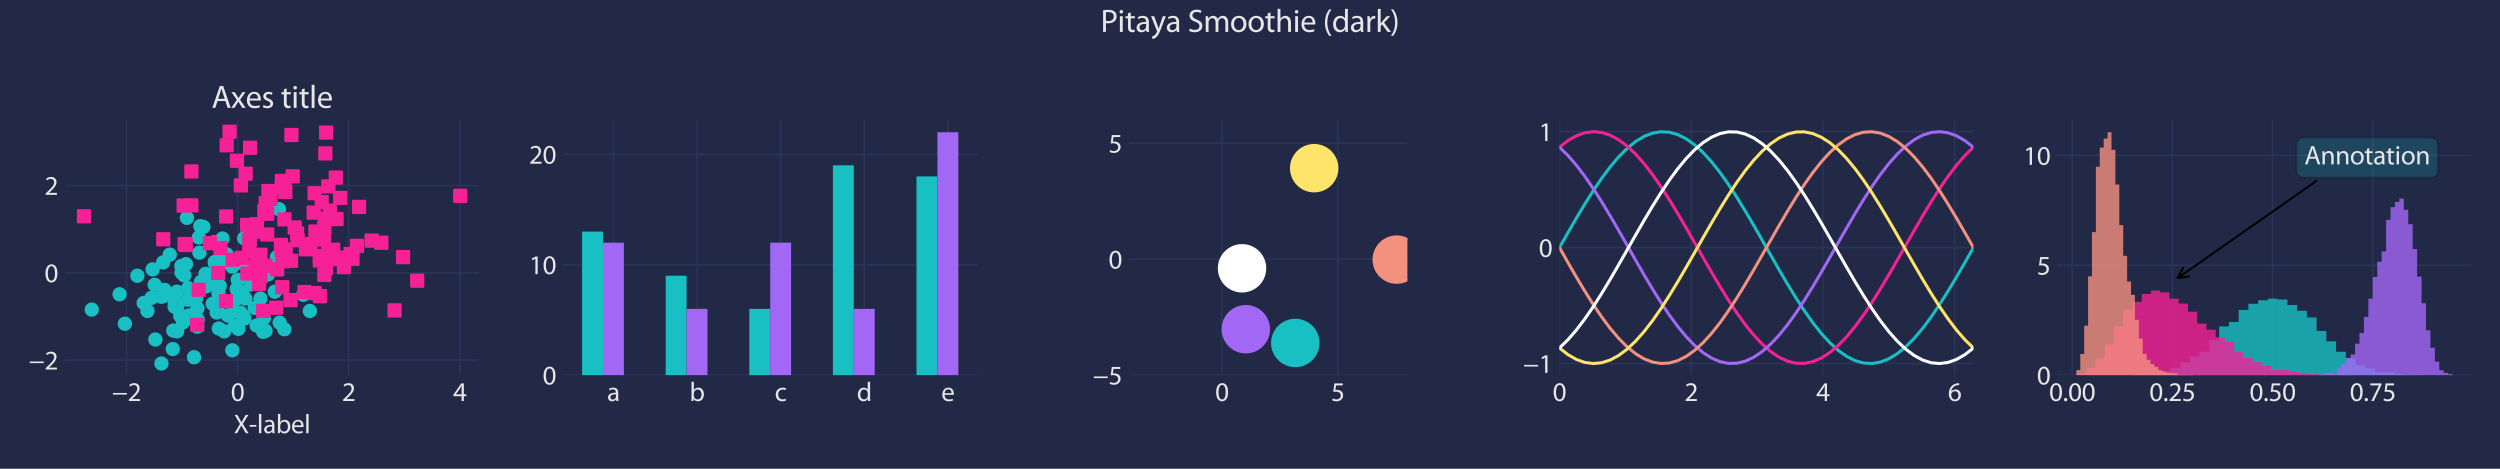 <svg height="307.2" viewBox="0 0 1228.8 230.4" width="1638.4" xmlns="http://www.w3.org/2000/svg" xmlns:xlink="http://www.w3.org/1999/xlink"><defs><style>*{stroke-linecap:butt;stroke-linejoin:round}</style></defs><g id="figure_1"><path d="M0 230.4h1228.8V0H0z" style="fill:#212946" id="patch_1"/><g id="axes_1"><path d="M32.03 184.38h203.434V59.033H32.03z" style="fill:#212946" id="patch_2"/><g id="matplotlib.axis_1"><g id="xtick_1"><path clip-path="url(#pb84f8b53de)" d="M62.183 184.38V59.033" style="fill:none;stroke:#2a3459;stroke-linecap:round;stroke-width:.8" id="line2d_1"/><g style="fill:#e6e6e6" transform="matrix(.13 0 0 -.13 54.976 197.11)" id="text_1"><defs><path d="M256 1901v-384h3302v384H256z" id="MyriadPro-Regular-2212" transform="scale(.016)"/><path d="M2944 0v467H1075v13l333 307c877 845 1434 1466 1434 2234 0 595-378 1209-1274 1209-480 0-890-179-1178-422l180-397c192 160 505 352 883 352 621 0 825-390 825-813-6-627-486-1164-1548-2176L288 346V0h2656z" id="MyriadPro-Regular-32" transform="scale(.016)"/></defs><use xlink:href="#MyriadPro-Regular-2212"/><use x="59.6" xlink:href="#MyriadPro-Regular-32"/></g></g><g id="xtick_2"><path clip-path="url(#pb84f8b53de)" d="M116.79 184.38V59.033" style="fill:none;stroke:#2a3459;stroke-linecap:round;stroke-width:.8" id="line2d_3"/><g style="fill:#e6e6e6" transform="matrix(.13 0 0 -.13 113.456 197.11)" id="text_2"><defs><path d="M1677 4230c-845 0-1447-768-1447-2163C243 691 794-70 1606-70c922 0 1447 780 1447 2195 0 1325-499 2105-1376 2105zm-32-435c582 0 845-672 845-1696 0-1062-276-1734-852-1734-512 0-844 614-844 1696 0 1133 358 1734 851 1734z" id="MyriadPro-Regular-30" transform="scale(.016)"/></defs><use xlink:href="#MyriadPro-Regular-30"/></g></g><g id="xtick_3"><path clip-path="url(#pb84f8b53de)" d="M171.398 184.38V59.033" style="fill:none;stroke:#2a3459;stroke-linecap:round;stroke-width:.8" id="line2d_5"/><use xlink:href="#MyriadPro-Regular-32" style="fill:#e6e6e6" transform="matrix(.13 0 0 -.13 168.064 197.11)" id="text_3"/></g><g id="xtick_4"><path clip-path="url(#pb84f8b53de)" d="M226.005 184.38V59.033" style="fill:none;stroke:#2a3459;stroke-linecap:round;stroke-width:.8" id="line2d_7"/><g style="fill:#e6e6e6" transform="matrix(.13 0 0 -.13 222.671 197.11)" id="text_4"><defs><path d="M2560 0v1133h582v441h-582v2586h-608L96 1504v-371h1933V0h531zM666 1574v13l1017 1415c115 192 218 371 346 614h19c-13-218-19-435-19-653V1574H666z" id="MyriadPro-Regular-34" transform="scale(.016)"/></defs><use xlink:href="#MyriadPro-Regular-34"/></g></g><g style="fill:#e6e6e6" transform="matrix(.13 0 0 -.13 114.885 212.914)" id="text_5"><defs><path d="M3494 0 2150 2214l1312 2100h-640l-588-1012c-160-275-269-473-391-729h-19c-115 230-237 448-397 729L858 4314H211l1267-2132L160 0h640l518 947c224 378 346 608 468 858h12c135-250 276-487 500-851L2848 0h646z" id="MyriadPro-Regular-58" transform="scale(.016)"/><path d="M192 1939v-416h1581v416H192z" id="MyriadPro-Regular-2d" transform="scale(.016)"/><path d="M467 0h563v4544H467V0z" id="MyriadPro-Regular-6c" transform="scale(.016)"/><path d="M2643 1901c0 621-230 1267-1177 1267-391 0-762-109-1018-275l128-371c218 140 518 230 806 230 634 0 704-461 704-717v-64C890 1978 224 1568 224 819c0-448 320-889 947-889 442 0 775 217 947 460h20l44-390h512c-38 211-51 474-51 742v1159zm-544-858c0-57-13-121-32-179-89-262-345-518-749-518-288 0-531 172-531 537 0 602 698 711 1312 698v-538z" id="MyriadPro-Regular-61" transform="scale(.016)"/><path d="M467 800c0-275-13-589-25-800h486l26 512h19c230-410 589-582 1037-582 691 0 1388 550 1388 1657 7 941-537 1581-1305 1581-499 0-858-224-1056-570h-13v1946H467V800zm557 998c0 90 19 167 32 231 115 429 474 691 858 691 601 0 921-531 921-1152 0-710-352-1190-941-1190-409 0-736 268-844 659-13 64-26 134-26 205v556z" id="MyriadPro-Regular-62" transform="scale(.016)"/><path d="M2957 1446c6 58 19 148 19 263 0 569-269 1459-1280 1459-902 0-1453-736-1453-1670C243 563 813-70 1766-70c493 0 832 108 1031 198l-96 403c-211-89-455-160-858-160-563 0-1049 314-1062 1075h2176zM787 1850c45 390 295 915 864 915 634 0 787-557 781-915H787z" id="MyriadPro-Regular-65" transform="scale(.016)"/></defs><use xlink:href="#MyriadPro-Regular-58"/><use x="57.1" xlink:href="#MyriadPro-Regular-2d"/><use x="87.8" xlink:href="#MyriadPro-Regular-6c"/><use x="111.4" xlink:href="#MyriadPro-Regular-61"/><use x="159.6" xlink:href="#MyriadPro-Regular-62"/><use x="216.5" xlink:href="#MyriadPro-Regular-65"/><use x="266.6" xlink:href="#MyriadPro-Regular-6c"/></g></g><g id="matplotlib.axis_2"><g id="ytick_1"><path clip-path="url(#pb84f8b53de)" d="M32.03 177.031h203.434" style="fill:none;stroke:#2a3459;stroke-linecap:round;stroke-width:.8" id="line2d_9"/><g style="fill:#e6e6e6" transform="matrix(.13 0 0 -.13 14.114 181.646)" id="text_6"><use xlink:href="#MyriadPro-Regular-2212"/><use x="59.6" xlink:href="#MyriadPro-Regular-32"/></g></g><g id="ytick_2"><path clip-path="url(#pb84f8b53de)" d="M32.03 134.098h203.434" style="fill:none;stroke:#2a3459;stroke-linecap:round;stroke-width:.8" id="line2d_11"/><use xlink:href="#MyriadPro-Regular-30" style="fill:#e6e6e6" transform="matrix(.13 0 0 -.13 21.861 138.713)" id="text_7"/></g><g id="ytick_3"><path clip-path="url(#pb84f8b53de)" d="M32.03 91.165h203.434" style="fill:none;stroke:#2a3459;stroke-linecap:round;stroke-width:.8" id="line2d_13"/><use xlink:href="#MyriadPro-Regular-32" style="fill:#e6e6e6" transform="matrix(.13 0 0 -.13 21.861 95.78)" id="text_8"/></g></g><g id="line2d_15"><defs><path d="M0 3a3 3 0 1 0 0-6 3 3 0 0 0 0 6z" id="m8989e15ef4" style="stroke:#18c0c4"/></defs><g clip-path="url(#pb84f8b53de)"><use style="fill:#18c0c4;stroke:#18c0c4" x="72.481" xlink:href="#m8989e15ef4" y="152.846"/><use style="fill:#18c0c4;stroke:#18c0c4" x="79.359" xlink:href="#m8989e15ef4" y="178.682"/><use style="fill:#18c0c4;stroke:#18c0c4" x="106.521" xlink:href="#m8989e15ef4" y="153.62"/><use style="fill:#18c0c4;stroke:#18c0c4" x="116.849" xlink:href="#m8989e15ef4" y="137.549"/><use style="fill:#18c0c4;stroke:#18c0c4" x="101.317" xlink:href="#m8989e15ef4" y="140.803"/><use style="fill:#18c0c4;stroke:#18c0c4" x="91.406" xlink:href="#m8989e15ef4" y="129.84"/><use style="fill:#18c0c4;stroke:#18c0c4" x="105.158" xlink:href="#m8989e15ef4" y="119.116"/><use style="fill:#18c0c4;stroke:#18c0c4" x="116.322" xlink:href="#m8989e15ef4" y="142.042"/><use style="fill:#18c0c4;stroke:#18c0c4" x="110.215" xlink:href="#m8989e15ef4" y="162.855"/><use style="fill:#18c0c4;stroke:#18c0c4" x="80.898" xlink:href="#m8989e15ef4" y="142.496"/><use style="fill:#18c0c4;stroke:#18c0c4" x="137.46" xlink:href="#m8989e15ef4" y="158.6"/><use style="fill:#18c0c4;stroke:#18c0c4" x="131.676" xlink:href="#m8989e15ef4" y="134.914"/><use style="fill:#18c0c4;stroke:#18c0c4" x="118.202" xlink:href="#m8989e15ef4" y="153.671"/><use style="fill:#18c0c4;stroke:#18c0c4" x="101.028" xlink:href="#m8989e15ef4" y="134.592"/><use style="fill:#18c0c4;stroke:#18c0c4" x="125.193" xlink:href="#m8989e15ef4" y="151.328"/><use style="fill:#18c0c4;stroke:#18c0c4" x="136.131" xlink:href="#m8989e15ef4" y="126.364"/><use style="fill:#18c0c4;stroke:#18c0c4" x="135.06" xlink:href="#m8989e15ef4" y="143.392"/><use style="fill:#18c0c4;stroke:#18c0c4" x="89.345" xlink:href="#m8989e15ef4" y="155.747"/><use style="fill:#18c0c4;stroke:#18c0c4" x="70.615" xlink:href="#m8989e15ef4" y="148.917"/><use style="fill:#18c0c4;stroke:#18c0c4" x="80.175" xlink:href="#m8989e15ef4" y="128.985"/><use style="fill:#18c0c4;stroke:#18c0c4" x="130.539" xlink:href="#m8989e15ef4" y="162.655"/><use style="fill:#18c0c4;stroke:#18c0c4" x="106.671" xlink:href="#m8989e15ef4" y="133.829"/><use style="fill:#18c0c4;stroke:#18c0c4" x="111.394" xlink:href="#m8989e15ef4" y="125.026"/><use style="fill:#18c0c4;stroke:#18c0c4" x="109.36" xlink:href="#m8989e15ef4" y="117.246"/><use style="fill:#18c0c4;stroke:#18c0c4" x="96.357" xlink:href="#m8989e15ef4" y="146.565"/><use style="fill:#18c0c4;stroke:#18c0c4" x="120.597" xlink:href="#m8989e15ef4" y="146.758"/><use style="fill:#18c0c4;stroke:#18c0c4" x="97.057" xlink:href="#m8989e15ef4" y="151.524"/><use style="fill:#18c0c4;stroke:#18c0c4" x="86.933" xlink:href="#m8989e15ef4" y="143.35"/><use style="fill:#18c0c4;stroke:#18c0c4" x="105.825" xlink:href="#m8989e15ef4" y="129.759"/><use style="fill:#18c0c4;stroke:#18c0c4" x="116.35" xlink:href="#m8989e15ef4" y="146.769"/><use style="fill:#18c0c4;stroke:#18c0c4" x="149.063" xlink:href="#m8989e15ef4" y="144.892"/><use style="fill:#18c0c4;stroke:#18c0c4" x="98.765" xlink:href="#m8989e15ef4" y="138.553"/><use style="fill:#18c0c4;stroke:#18c0c4" x="67.526" xlink:href="#m8989e15ef4" y="135.527"/><use style="fill:#18c0c4;stroke:#18c0c4" x="88.591" xlink:href="#m8989e15ef4" y="155.245"/><use style="fill:#18c0c4;stroke:#18c0c4" x="121.933" xlink:href="#m8989e15ef4" y="134.426"/><use style="fill:#18c0c4;stroke:#18c0c4" x="92.515" xlink:href="#m8989e15ef4" y="141.656"/><use style="fill:#18c0c4;stroke:#18c0c4" x="84.934" xlink:href="#m8989e15ef4" y="171.558"/><use style="fill:#18c0c4;stroke:#18c0c4" x="89.514" xlink:href="#m8989e15ef4" y="132.21"/><use style="fill:#18c0c4;stroke:#18c0c4" x="117.159" xlink:href="#m8989e15ef4" y="161.67"/><use style="fill:#18c0c4;stroke:#18c0c4" x="79.33" xlink:href="#m8989e15ef4" y="145.872"/><use style="fill:#18c0c4;stroke:#18c0c4" x="105.094" xlink:href="#m8989e15ef4" y="139.532"/><use style="fill:#18c0c4;stroke:#18c0c4" x="120.177" xlink:href="#m8989e15ef4" y="156.593"/><use style="fill:#18c0c4;stroke:#18c0c4" x="137.1" xlink:href="#m8989e15ef4" y="102.807"/><use style="fill:#18c0c4;stroke:#18c0c4" x="98.026" xlink:href="#m8989e15ef4" y="124.182"/><use style="fill:#18c0c4;stroke:#18c0c4" x="91.879" xlink:href="#m8989e15ef4" y="107.078"/><use style="fill:#18c0c4;stroke:#18c0c4" x="87.225" xlink:href="#m8989e15ef4" y="150.315"/><use style="fill:#18c0c4;stroke:#18c0c4" x="74.487" xlink:href="#m8989e15ef4" y="146.377"/><use style="fill:#18c0c4;stroke:#18c0c4" x="152.31" xlink:href="#m8989e15ef4" y="152.854"/><use style="fill:#18c0c4;stroke:#18c0c4" x="109.556" xlink:href="#m8989e15ef4" y="126.952"/><use style="fill:#18c0c4;stroke:#18c0c4" x="107.366" xlink:href="#m8989e15ef4" y="143.997"/><use style="fill:#18c0c4;stroke:#18c0c4" x="45.099" xlink:href="#m8989e15ef4" y="152.188"/><use style="fill:#18c0c4;stroke:#18c0c4" x="119.062" xlink:href="#m8989e15ef4" y="143.521"/><use style="fill:#18c0c4;stroke:#18c0c4" x="58.785" xlink:href="#m8989e15ef4" y="144.64"/><use style="fill:#18c0c4;stroke:#18c0c4" x="97.192" xlink:href="#m8989e15ef4" y="157.081"/><use style="fill:#18c0c4;stroke:#18c0c4" x="75.028" xlink:href="#m8989e15ef4" y="132.414"/><use style="fill:#18c0c4;stroke:#18c0c4" x="99.974" xlink:href="#m8989e15ef4" y="111.526"/><use style="fill:#18c0c4;stroke:#18c0c4" x="129.741" xlink:href="#m8989e15ef4" y="156.395"/><use style="fill:#18c0c4;stroke:#18c0c4" x="106.955" xlink:href="#m8989e15ef4" y="150.931"/><use style="fill:#18c0c4;stroke:#18c0c4" x="96.086" xlink:href="#m8989e15ef4" y="146.793"/><use style="fill:#18c0c4;stroke:#18c0c4" x="85.186" xlink:href="#m8989e15ef4" y="162.478"/><use style="fill:#18c0c4;stroke:#18c0c4" x="92.411" xlink:href="#m8989e15ef4" y="147.336"/><use style="fill:#18c0c4;stroke:#18c0c4" x="128.006" xlink:href="#m8989e15ef4" y="146.755"/><use style="fill:#18c0c4;stroke:#18c0c4" x="114.192" xlink:href="#m8989e15ef4" y="172.202"/><use style="fill:#18c0c4;stroke:#18c0c4" x="87.055" xlink:href="#m8989e15ef4" y="162.871"/><use style="fill:#18c0c4;stroke:#18c0c4" x="83.447" xlink:href="#m8989e15ef4" y="125.147"/><use style="fill:#18c0c4;stroke:#18c0c4" x="104.559" xlink:href="#m8989e15ef4" y="149.298"/><use style="fill:#18c0c4;stroke:#18c0c4" x="126.132" xlink:href="#m8989e15ef4" y="160.008"/><use style="fill:#18c0c4;stroke:#18c0c4" x="76.368" xlink:href="#m8989e15ef4" y="166.882"/><use style="fill:#18c0c4;stroke:#18c0c4" x="108.028" xlink:href="#m8989e15ef4" y="140.573"/><use style="fill:#18c0c4;stroke:#18c0c4" x="97.727" xlink:href="#m8989e15ef4" y="116.703"/><use style="fill:#18c0c4;stroke:#18c0c4" x="107.557" xlink:href="#m8989e15ef4" y="161.454"/><use style="fill:#18c0c4;stroke:#18c0c4" x="129.33" xlink:href="#m8989e15ef4" y="163.117"/><use style="fill:#18c0c4;stroke:#18c0c4" x="76.028" xlink:href="#m8989e15ef4" y="139.975"/><use style="fill:#18c0c4;stroke:#18c0c4" x="139.767" xlink:href="#m8989e15ef4" y="161.845"/><use style="fill:#18c0c4;stroke:#18c0c4" x="93.748" xlink:href="#m8989e15ef4" y="155.012"/><use style="fill:#18c0c4;stroke:#18c0c4" x="80.91" xlink:href="#m8989e15ef4" y="145.305"/><use style="fill:#18c0c4;stroke:#18c0c4" x="98.447" xlink:href="#m8989e15ef4" y="111.144"/><use style="fill:#18c0c4;stroke:#18c0c4" x="120.018" xlink:href="#m8989e15ef4" y="117.134"/><use style="fill:#18c0c4;stroke:#18c0c4" x="61.374" xlink:href="#m8989e15ef4" y="159.126"/><use style="fill:#18c0c4;stroke:#18c0c4" x="85.786" xlink:href="#m8989e15ef4" y="150.767"/><use style="fill:#18c0c4;stroke:#18c0c4" x="114.144" xlink:href="#m8989e15ef4" y="131.023"/><use style="fill:#18c0c4;stroke:#18c0c4" x="89.892" xlink:href="#m8989e15ef4" y="158.475"/><use style="fill:#18c0c4;stroke:#18c0c4" x="119.165" xlink:href="#m8989e15ef4" y="129.399"/><use style="fill:#18c0c4;stroke:#18c0c4" x="90.587" xlink:href="#m8989e15ef4" y="135.392"/><use style="fill:#18c0c4;stroke:#18c0c4" x="89.138" xlink:href="#m8989e15ef4" y="130.737"/><use style="fill:#18c0c4;stroke:#18c0c4" x="89.223" xlink:href="#m8989e15ef4" y="133.998"/><use style="fill:#18c0c4;stroke:#18c0c4" x="108.102" xlink:href="#m8989e15ef4" y="129.061"/><use style="fill:#18c0c4;stroke:#18c0c4" x="115.347" xlink:href="#m8989e15ef4" y="128.866"/><use style="fill:#18c0c4;stroke:#18c0c4" x="105.524" xlink:href="#m8989e15ef4" y="128.765"/><use style="fill:#18c0c4;stroke:#18c0c4" x="96.959" xlink:href="#m8989e15ef4" y="160.569"/><use style="fill:#18c0c4;stroke:#18c0c4" x="94.475" xlink:href="#m8989e15ef4" y="156.713"/><use style="fill:#18c0c4;stroke:#18c0c4" x="86.044" xlink:href="#m8989e15ef4" y="148.373"/><use style="fill:#18c0c4;stroke:#18c0c4" x="92.485" xlink:href="#m8989e15ef4" y="155.166"/><use style="fill:#18c0c4;stroke:#18c0c4" x="115.437" xlink:href="#m8989e15ef4" y="160.015"/><use style="fill:#18c0c4;stroke:#18c0c4" x="95.393" xlink:href="#m8989e15ef4" y="175.594"/><use style="fill:#18c0c4;stroke:#18c0c4" x="123.333" xlink:href="#m8989e15ef4" y="139.787"/><use style="fill:#18c0c4;stroke:#18c0c4" x="115.121" xlink:href="#m8989e15ef4" y="153.06"/><use style="fill:#18c0c4;stroke:#18c0c4" x="103.746" xlink:href="#m8989e15ef4" y="137.767"/><use style="fill:#18c0c4;stroke:#18c0c4" x="119.492" xlink:href="#m8989e15ef4" y="155.215"/><use style="fill:#18c0c4;stroke:#18c0c4" x="111.968" xlink:href="#m8989e15ef4" y="155.083"/></g></g><g id="line2d_16"><defs><path d="M-3 3h6v-6h-6z" id="m52309f40bb" style="stroke:#f62196;stroke-linejoin:miter"/></defs><g clip-path="url(#pb84f8b53de)"><use style="fill:#f62196;stroke:#f62196;stroke-linejoin:miter" x="122.761" xlink:href="#m52309f40bb" y="117.564"/><use style="fill:#f62196;stroke:#f62196;stroke-linejoin:miter" x="149.671" xlink:href="#m52309f40bb" y="143.554"/><use style="fill:#f62196;stroke:#f62196;stroke-linejoin:miter" x="157.218" xlink:href="#m52309f40bb" y="128.032"/><use style="fill:#f62196;stroke:#f62196;stroke-linejoin:miter" x="41.277" xlink:href="#m52309f40bb" y="106.316"/><use style="fill:#f62196;stroke:#f62196;stroke-linejoin:miter" x="175.498" xlink:href="#m52309f40bb" y="120.828"/><use style="fill:#f62196;stroke:#f62196;stroke-linejoin:miter" x="80.237" xlink:href="#m52309f40bb" y="117.607"/><use style="fill:#f62196;stroke:#f62196;stroke-linejoin:miter" x="122.928" xlink:href="#m52309f40bb" y="72.634"/><use style="fill:#f62196;stroke:#f62196;stroke-linejoin:miter" x="173.262" xlink:href="#m52309f40bb" y="127.219"/><use style="fill:#f62196;stroke:#f62196;stroke-linejoin:miter" x="131.935" xlink:href="#m52309f40bb" y="93.878"/><use style="fill:#f62196;stroke:#f62196;stroke-linejoin:miter" x="108.37" xlink:href="#m52309f40bb" y="121.877"/><use style="fill:#f62196;stroke:#f62196;stroke-linejoin:miter" x="167.217" xlink:href="#m52309f40bb" y="97.273"/><use style="fill:#f62196;stroke:#f62196;stroke-linejoin:miter" x="140.239" xlink:href="#m52309f40bb" y="94.337"/><use style="fill:#f62196;stroke:#f62196;stroke-linejoin:miter" x="138.515" xlink:href="#m52309f40bb" y="91.79"/><use style="fill:#f62196;stroke:#f62196;stroke-linejoin:miter" x="187.417" xlink:href="#m52309f40bb" y="119.301"/><use style="fill:#f62196;stroke:#f62196;stroke-linejoin:miter" x="143.872" xlink:href="#m52309f40bb" y="86.659"/><use style="fill:#f62196;stroke:#f62196;stroke-linejoin:miter" x="172.327" xlink:href="#m52309f40bb" y="124.847"/><use style="fill:#f62196;stroke:#f62196;stroke-linejoin:miter" x="124.707" xlink:href="#m52309f40bb" y="113.912"/><use style="fill:#f62196;stroke:#f62196;stroke-linejoin:miter" x="143.251" xlink:href="#m52309f40bb" y="66.352"/><use style="fill:#f62196;stroke:#f62196;stroke-linejoin:miter" x="139.866" xlink:href="#m52309f40bb" y="90.214"/><use style="fill:#f62196;stroke:#f62196;stroke-linejoin:miter" x="97.654" xlink:href="#m52309f40bb" y="142.429"/><use style="fill:#f62196;stroke:#f62196;stroke-linejoin:miter" x="146.03" xlink:href="#m52309f40bb" y="114.817"/><use style="fill:#f62196;stroke:#f62196;stroke-linejoin:miter" x="146.305" xlink:href="#m52309f40bb" y="118.072"/><use style="fill:#f62196;stroke:#f62196;stroke-linejoin:miter" x="128.079" xlink:href="#m52309f40bb" y="135.704"/><use style="fill:#f62196;stroke:#f62196;stroke-linejoin:miter" x="160.299" xlink:href="#m52309f40bb" y="65.158"/><use style="fill:#f62196;stroke:#f62196;stroke-linejoin:miter" x="152.609" xlink:href="#m52309f40bb" y="119.983"/><use style="fill:#f62196;stroke:#f62196;stroke-linejoin:miter" x="159.428" xlink:href="#m52309f40bb" y="135.099"/><use style="fill:#f62196;stroke:#f62196;stroke-linejoin:miter" x="163.744" xlink:href="#m52309f40bb" y="122.739"/><use style="fill:#f62196;stroke:#f62196;stroke-linejoin:miter" x="159.279" xlink:href="#m52309f40bb" y="117.688"/><use style="fill:#f62196;stroke:#f62196;stroke-linejoin:miter" x="193.938" xlink:href="#m52309f40bb" y="152.57"/><use style="fill:#f62196;stroke:#f62196;stroke-linejoin:miter" x="154.169" xlink:href="#m52309f40bb" y="104.492"/><use style="fill:#f62196;stroke:#f62196;stroke-linejoin:miter" x="182.675" xlink:href="#m52309f40bb" y="118.257"/><use style="fill:#f62196;stroke:#f62196;stroke-linejoin:miter" x="122.441" xlink:href="#m52309f40bb" y="123.562"/><use style="fill:#f62196;stroke:#f62196;stroke-linejoin:miter" x="161.394" xlink:href="#m52309f40bb" y="91.643"/><use style="fill:#f62196;stroke:#f62196;stroke-linejoin:miter" x="131.324" xlink:href="#m52309f40bb" y="115.237"/><use style="fill:#f62196;stroke:#f62196;stroke-linejoin:miter" x="158.103" xlink:href="#m52309f40bb" y="99.3"/><use style="fill:#f62196;stroke:#f62196;stroke-linejoin:miter" x="176.467" xlink:href="#m52309f40bb" y="101.706"/><use style="fill:#f62196;stroke:#f62196;stroke-linejoin:miter" x="142.802" xlink:href="#m52309f40bb" y="147.523"/><use style="fill:#f62196;stroke:#f62196;stroke-linejoin:miter" x="130.581" xlink:href="#m52309f40bb" y="130.606"/><use style="fill:#f62196;stroke:#f62196;stroke-linejoin:miter" x="139.796" xlink:href="#m52309f40bb" y="107.821"/><use style="fill:#f62196;stroke:#f62196;stroke-linejoin:miter" x="138.719" xlink:href="#m52309f40bb" y="141.17"/><use style="fill:#f62196;stroke:#f62196;stroke-linejoin:miter" x="161.361" xlink:href="#m52309f40bb" y="123.746"/><use style="fill:#f62196;stroke:#f62196;stroke-linejoin:miter" x="122.573" xlink:href="#m52309f40bb" y="118.009"/><use style="fill:#f62196;stroke:#f62196;stroke-linejoin:miter" x="165.411" xlink:href="#m52309f40bb" y="107.684"/><use style="fill:#f62196;stroke:#f62196;stroke-linejoin:miter" x="129.928" xlink:href="#m52309f40bb" y="103.907"/><use style="fill:#f62196;stroke:#f62196;stroke-linejoin:miter" x="132.978" xlink:href="#m52309f40bb" y="97.803"/><use style="fill:#f62196;stroke:#f62196;stroke-linejoin:miter" x="155.025" xlink:href="#m52309f40bb" y="113.785"/><use style="fill:#f62196;stroke:#f62196;stroke-linejoin:miter" x="121.455" xlink:href="#m52309f40bb" y="110.541"/><use style="fill:#f62196;stroke:#f62196;stroke-linejoin:miter" x="138.791" xlink:href="#m52309f40bb" y="128.404"/><use style="fill:#f62196;stroke:#f62196;stroke-linejoin:miter" x="107.242" xlink:href="#m52309f40bb" y="134.115"/><use style="fill:#f62196;stroke:#f62196;stroke-linejoin:miter" x="150.368" xlink:href="#m52309f40bb" y="122.527"/><use style="fill:#f62196;stroke:#f62196;stroke-linejoin:miter" x="90.284" xlink:href="#m52309f40bb" y="101.016"/><use style="fill:#f62196;stroke:#f62196;stroke-linejoin:miter" x="125.52" xlink:href="#m52309f40bb" y="131.399"/><use style="fill:#f62196;stroke:#f62196;stroke-linejoin:miter" x="126.393" xlink:href="#m52309f40bb" y="130.044"/><use style="fill:#f62196;stroke:#f62196;stroke-linejoin:miter" x="111.15" xlink:href="#m52309f40bb" y="106.415"/><use style="fill:#f62196;stroke:#f62196;stroke-linejoin:miter" x="140.419" xlink:href="#m52309f40bb" y="122.548"/><use style="fill:#f62196;stroke:#f62196;stroke-linejoin:miter" x="157.307" xlink:href="#m52309f40bb" y="145.59"/><use style="fill:#f62196;stroke:#f62196;stroke-linejoin:miter" x="135.752" xlink:href="#m52309f40bb" y="151.258"/><use style="fill:#f62196;stroke:#f62196;stroke-linejoin:miter" x="91.326" xlink:href="#m52309f40bb" y="120.42"/><use style="fill:#f62196;stroke:#f62196;stroke-linejoin:miter" x="144.864" xlink:href="#m52309f40bb" y="111.794"/><use style="fill:#f62196;stroke:#f62196;stroke-linejoin:miter" x="162.124" xlink:href="#m52309f40bb" y="103.521"/><use style="fill:#f62196;stroke:#f62196;stroke-linejoin:miter" x="114.336" xlink:href="#m52309f40bb" y="127.68"/><use style="fill:#f62196;stroke:#f62196;stroke-linejoin:miter" x="136.214" xlink:href="#m52309f40bb" y="132.414"/><use style="fill:#f62196;stroke:#f62196;stroke-linejoin:miter" x="162.992" xlink:href="#m52309f40bb" y="125.173"/><use style="fill:#f62196;stroke:#f62196;stroke-linejoin:miter" x="129.359" xlink:href="#m52309f40bb" y="152.797"/><use style="fill:#f62196;stroke:#f62196;stroke-linejoin:miter" x="103.199" xlink:href="#m52309f40bb" y="119.53"/><use style="fill:#f62196;stroke:#f62196;stroke-linejoin:miter" x="205.046" xlink:href="#m52309f40bb" y="137.947"/><use style="fill:#f62196;stroke:#f62196;stroke-linejoin:miter" x="157.206" xlink:href="#m52309f40bb" y="125.842"/><use style="fill:#f62196;stroke:#f62196;stroke-linejoin:miter" x="120.756" xlink:href="#m52309f40bb" y="85.377"/><use style="fill:#f62196;stroke:#f62196;stroke-linejoin:miter" x="138.374" xlink:href="#m52309f40bb" y="122.913"/><use style="fill:#f62196;stroke:#f62196;stroke-linejoin:miter" x="118.402" xlink:href="#m52309f40bb" y="91.131"/><use style="fill:#f62196;stroke:#f62196;stroke-linejoin:miter" x="160.279" xlink:href="#m52309f40bb" y="131.735"/><use style="fill:#f62196;stroke:#f62196;stroke-linejoin:miter" x="128.021" xlink:href="#m52309f40bb" y="125.209"/><use style="fill:#f62196;stroke:#f62196;stroke-linejoin:miter" x="111.03" xlink:href="#m52309f40bb" y="148.012"/><use style="fill:#f62196;stroke:#f62196;stroke-linejoin:miter" x="131.358" xlink:href="#m52309f40bb" y="105.048"/><use style="fill:#f62196;stroke:#f62196;stroke-linejoin:miter" x="159.427" xlink:href="#m52309f40bb" y="111.953"/><use style="fill:#f62196;stroke:#f62196;stroke-linejoin:miter" x="126.257" xlink:href="#m52309f40bb" y="110.221"/><use style="fill:#f62196;stroke:#f62196;stroke-linejoin:miter" x="94.064" xlink:href="#m52309f40bb" y="100.945"/><use style="fill:#f62196;stroke:#f62196;stroke-linejoin:miter" x="159.894" xlink:href="#m52309f40bb" y="75.402"/><use style="fill:#f62196;stroke:#f62196;stroke-linejoin:miter" x="198.117" xlink:href="#m52309f40bb" y="126.361"/><use style="fill:#f62196;stroke:#f62196;stroke-linejoin:miter" x="94.072" xlink:href="#m52309f40bb" y="84.275"/><use style="fill:#f62196;stroke:#f62196;stroke-linejoin:miter" x="138.566" xlink:href="#m52309f40bb" y="88.912"/><use style="fill:#f62196;stroke:#f62196;stroke-linejoin:miter" x="154.601" xlink:href="#m52309f40bb" y="144.05"/><use style="fill:#f62196;stroke:#f62196;stroke-linejoin:miter" x="127.307" xlink:href="#m52309f40bb" y="139.574"/><use style="fill:#f62196;stroke:#f62196;stroke-linejoin:miter" x="90.721" xlink:href="#m52309f40bb" y="119.944"/><use style="fill:#f62196;stroke:#f62196;stroke-linejoin:miter" x="169.04" xlink:href="#m52309f40bb" y="131.3"/><use style="fill:#f62196;stroke:#f62196;stroke-linejoin:miter" x="116.467" xlink:href="#m52309f40bb" y="79.025"/><use style="fill:#f62196;stroke:#f62196;stroke-linejoin:miter" x="138.083" xlink:href="#m52309f40bb" y="120.398"/><use style="fill:#f62196;stroke:#f62196;stroke-linejoin:miter" x="226.217" xlink:href="#m52309f40bb" y="96.266"/><use style="fill:#f62196;stroke:#f62196;stroke-linejoin:miter" x="96.904" xlink:href="#m52309f40bb" y="159.651"/><use style="fill:#f62196;stroke:#f62196;stroke-linejoin:miter" x="143.041" xlink:href="#m52309f40bb" y="128.166"/><use style="fill:#f62196;stroke:#f62196;stroke-linejoin:miter" x="111.421" xlink:href="#m52309f40bb" y="71.419"/><use style="fill:#f62196;stroke:#f62196;stroke-linejoin:miter" x="130.581" xlink:href="#m52309f40bb" y="99.824"/><use style="fill:#f62196;stroke:#f62196;stroke-linejoin:miter" x="165.047" xlink:href="#m52309f40bb" y="87.29"/><use style="fill:#f62196;stroke:#f62196;stroke-linejoin:miter" x="159.648" xlink:href="#m52309f40bb" y="107.527"/><use style="fill:#f62196;stroke:#f62196;stroke-linejoin:miter" x="154.648" xlink:href="#m52309f40bb" y="94.971"/><use style="fill:#f62196;stroke:#f62196;stroke-linejoin:miter" x="118.842" xlink:href="#m52309f40bb" y="126.733"/><use style="fill:#f62196;stroke:#f62196;stroke-linejoin:miter" x="163.842" xlink:href="#m52309f40bb" y="127.342"/><use style="fill:#f62196;stroke:#f62196;stroke-linejoin:miter" x="166.047" xlink:href="#m52309f40bb" y="126.64"/><use style="fill:#f62196;stroke:#f62196;stroke-linejoin:miter" x="112.84" xlink:href="#m52309f40bb" y="64.73"/><use style="fill:#f62196;stroke:#f62196;stroke-linejoin:miter" x="121.592" xlink:href="#m52309f40bb" y="134.435"/></g></g><path d="M32.03 184.38V59.033" style="fill:none" id="patch_3"/><path d="M235.464 184.38V59.033" style="fill:none" id="patch_4"/><path d="M32.03 184.38h203.434" style="fill:none" id="patch_5"/><path d="M32.03 59.032h203.434" style="fill:none" id="patch_6"/><g style="fill:#e6e6e6" transform="matrix(.156 0 0 -.156 103.977 53.032)" id="text_9"><defs><path d="M2714 1357 3174 0h596L2298 4314h-672L160 0h576l448 1357h1530zm-1415 435 423 1248c83 262 153 525 217 781h13c64-250 128-506 224-787l422-1242H1299z" id="MyriadPro-Regular-41" transform="scale(.016)"/><path d="m102 3098 1050-1517L51 0h621l448 698c115 185 224 345 326 537h13c109-185 211-358 333-537L2246 0h640L1798 1600l1056 1498h-608l-435-660c-102-166-205-326-307-512h-19c-103 173-199 333-314 506l-441 666H102z" id="MyriadPro-Regular-78" transform="scale(.016)"/><path d="M250 147C467 19 781-70 1120-70c736 0 1158 390 1158 934 0 461-275 730-812 934-404 154-589 269-589 525 0 231 185 423 518 423 288 0 512-103 634-180l141 410c-173 102-448 192-762 192-666 0-1069-410-1069-909 0-371 263-678 819-877 416-153 576-300 576-569 0-256-192-461-601-461-282 0-576 115-743 224L250 147z" id="MyriadPro-Regular-73" transform="scale(.016)"/><path d="M595 3667v-569H115v-429h480V979c0-365 58-640 218-806C947 19 1158-70 1421-70c217 0 390 38 499 83l-26 422c-83-25-172-38-326-38-314 0-422 217-422 601v1671h806v429h-806v742l-551-173z" id="MyriadPro-Regular-74" transform="scale(.016)"/><path d="M1030 0v3098H467V0h563zM749 4320c-205 0-352-154-352-352 0-192 141-346 339-346 224 0 365 154 358 346 0 198-134 352-345 352z" id="MyriadPro-Regular-69" transform="scale(.016)"/></defs><use xlink:href="#MyriadPro-Regular-41"/><use x="61.2" xlink:href="#MyriadPro-Regular-78"/><use x="107.5" xlink:href="#MyriadPro-Regular-65"/><use x="157.6" xlink:href="#MyriadPro-Regular-73"/><use x="197.2" xlink:href="#MyriadPro-Regular-20"/><use x="218.4" xlink:href="#MyriadPro-Regular-74"/><use x="251.5" xlink:href="#MyriadPro-Regular-69"/><use x="274.9" xlink:href="#MyriadPro-Regular-74"/><use x="308" xlink:href="#MyriadPro-Regular-6c"/><use x="331.6" xlink:href="#MyriadPro-Regular-65"/></g></g><g id="axes_2"><path d="M276.854 184.38h203.434V59.033H276.854z" style="fill:#212946" id="patch_7"/><g id="matplotlib.axis_3"><g id="xtick_5"><path clip-path="url(#pbb55400a09)" d="M301.513 184.38V59.033" style="fill:none;stroke:#2a3459;stroke-linecap:round;stroke-width:.8" id="line2d_17"/><use xlink:href="#MyriadPro-Regular-61" style="fill:#e6e6e6" transform="matrix(.13 0 0 -.13 298.38 197.11)" id="text_10"/></g><g id="xtick_6"><path clip-path="url(#pbb55400a09)" d="M342.61 184.38V59.033" style="fill:none;stroke:#2a3459;stroke-linecap:round;stroke-width:.8" id="line2d_19"/><use xlink:href="#MyriadPro-Regular-62" style="fill:#e6e6e6" transform="matrix(.13 0 0 -.13 338.912 197.11)" id="text_11"/></g><g id="xtick_7"><path clip-path="url(#pbb55400a09)" d="M383.708 184.38V59.033" style="fill:none;stroke:#2a3459;stroke-linecap:round;stroke-width:.8" id="line2d_21"/><g style="fill:#e6e6e6" transform="matrix(.13 0 0 -.13 380.796 197.11)" id="text_12"><defs><path d="M2579 538c-160-71-371-154-691-154-614 0-1075 442-1075 1158 0 647 384 1172 1094 1172 307 0 519-71 653-148l128 436c-154 76-448 160-781 160-1011 0-1664-692-1664-1645C243 570 851-70 1786-70c416 0 742 108 889 185l-96 423z" id="MyriadPro-Regular-63" transform="scale(.016)"/></defs><use xlink:href="#MyriadPro-Regular-63"/></g></g><g id="xtick_8"><path clip-path="url(#pbb55400a09)" d="M424.806 184.38V59.033" style="fill:none;stroke:#2a3459;stroke-linecap:round;stroke-width:.8" id="line2d_23"/><g style="fill:#e6e6e6" transform="matrix(.13 0 0 -.13 421.14 197.11)" id="text_13"><defs><path d="M2579 4544V2694h-13c-140 250-460 474-934 474-755 0-1395-634-1389-1664C243 563 819-70 1568-70c506 0 883 262 1056 608h13l25-538h506c-19 211-26 525-26 800v3744h-563zm0-3245c0-89-6-166-25-243-103-422-448-672-826-672-608 0-915 518-915 1146 0 684 345 1196 928 1196 422 0 729-294 813-652 19-71 25-167 25-237v-538z" id="MyriadPro-Regular-64" transform="scale(.016)"/></defs><use xlink:href="#MyriadPro-Regular-64"/></g></g><g id="xtick_9"><path clip-path="url(#pbb55400a09)" d="M465.904 184.38V59.033" style="fill:none;stroke:#2a3459;stroke-linecap:round;stroke-width:.8" id="line2d_25"/><use xlink:href="#MyriadPro-Regular-65" style="fill:#e6e6e6" transform="matrix(.13 0 0 -.13 462.648 197.11)" id="text_14"/></g></g><g id="matplotlib.axis_4"><g id="ytick_4"><path clip-path="url(#pbb55400a09)" d="M276.854 184.38h203.434" style="fill:none;stroke:#2a3459;stroke-linecap:round;stroke-width:.8" id="line2d_27"/><use xlink:href="#MyriadPro-Regular-30" style="fill:#e6e6e6" transform="matrix(.13 0 0 -.13 266.685 188.995)" id="text_15"/></g><g id="ytick_5"><path clip-path="url(#pbb55400a09)" d="M276.854 130.117h203.434" style="fill:none;stroke:#2a3459;stroke-linecap:round;stroke-width:.8" id="line2d_29"/><g style="fill:#e6e6e6" transform="matrix(.13 0 0 -.13 260.017 134.732)" id="text_16"><defs><path d="M1510 0h544v4160h-480l-908-486 108-429 724 390h12V0z" id="MyriadPro-Regular-31" transform="scale(.016)"/></defs><use xlink:href="#MyriadPro-Regular-31"/><use x="51.3" xlink:href="#MyriadPro-Regular-30"/></g></g><g id="ytick_6"><path clip-path="url(#pbb55400a09)" d="M276.854 75.854h203.434" style="fill:none;stroke:#2a3459;stroke-linecap:round;stroke-width:.8" id="line2d_31"/><g style="fill:#e6e6e6" transform="matrix(.13 0 0 -.13 260.017 80.469)" id="text_17"><use xlink:href="#MyriadPro-Regular-32"/><use x="51.3" xlink:href="#MyriadPro-Regular-30"/></g></g></g><path clip-path="url(#pbb55400a09)" d="M286.101 184.38h10.274v-70.542h-10.274z" style="fill:#18c0c4" id="patch_8"/><path clip-path="url(#pbb55400a09)" d="M327.199 184.38h10.274v-48.837H327.2z" style="fill:#18c0c4" id="patch_9"/><path clip-path="url(#pbb55400a09)" d="M368.297 184.38h10.274v-32.558h-10.274z" style="fill:#18c0c4" id="patch_10"/><path clip-path="url(#pbb55400a09)" d="M409.394 184.38h10.275V81.28h-10.275z" style="fill:#18c0c4" id="patch_11"/><path clip-path="url(#pbb55400a09)" d="M450.492 184.38h10.275V86.707h-10.275z" style="fill:#18c0c4" id="patch_12"/><path clip-path="url(#pbb55400a09)" d="M296.375 184.38h10.275v-65.116h-10.275z" style="fill:#a267f5" id="patch_13"/><path clip-path="url(#pbb55400a09)" d="M337.473 184.38h10.275v-32.558h-10.275z" style="fill:#a267f5" id="patch_14"/><path clip-path="url(#pbb55400a09)" d="M378.571 184.38h10.274v-65.116h-10.274z" style="fill:#a267f5" id="patch_15"/><path clip-path="url(#pbb55400a09)" d="M419.669 184.38h10.274v-32.558H419.67z" style="fill:#a267f5" id="patch_16"/><path clip-path="url(#pbb55400a09)" d="M460.767 184.38h10.274V65.001h-10.274z" style="fill:#a267f5" id="patch_17"/><path d="M276.854 184.38V59.033" style="fill:none" id="patch_18"/><path d="M480.288 184.38V59.033" style="fill:none" id="patch_19"/><path d="M276.854 184.38h203.434" style="fill:none" id="patch_20"/><path d="M276.854 59.032h203.434" style="fill:none" id="patch_21"/></g><g id="axes_3"><path d="M555.024 184.38h136.742V59.033H555.024z" style="fill:#212946" id="patch_22"/><g id="matplotlib.axis_5"><g id="xtick_10"><path clip-path="url(#pa1bb9a66e6)" d="M600.605 184.38V59.033" style="fill:none;stroke:#2a3459;stroke-linecap:round;stroke-width:.8" id="line2d_33"/><use xlink:href="#MyriadPro-Regular-30" style="fill:#e6e6e6" transform="matrix(.13 0 0 -.13 597.27 197.11)" id="text_18"/></g><g id="xtick_11"><path clip-path="url(#pa1bb9a66e6)" d="M657.58 184.38V59.033" style="fill:none;stroke:#2a3459;stroke-linecap:round;stroke-width:.8" id="line2d_35"/><g style="fill:#e6e6e6" transform="matrix(.13 0 0 -.13 654.246 197.11)" id="text_19"><defs><path d="M2771 4160H781L512 2163c154 19 339 45 576 45 832 0 1190-384 1197-922 0-556-455-902-986-902-377 0-717 128-889 230L269 186C467 58 851-70 1306-70c902 0 1548 608 1548 1420 0 525-268 884-595 1069-256 154-576 224-896 224-153 0-243-13-339-25l160 1068h1587v474z" id="MyriadPro-Regular-35" transform="scale(.016)"/></defs><use xlink:href="#MyriadPro-Regular-35"/></g></g></g><g id="matplotlib.axis_6"><g id="ytick_7"><path clip-path="url(#pa1bb9a66e6)" d="M555.024 184.38h136.742" style="fill:none;stroke:#2a3459;stroke-linecap:round;stroke-width:.8" id="line2d_37"/><g style="fill:#e6e6e6" transform="matrix(.13 0 0 -.13 537.108 188.995)" id="text_20"><use xlink:href="#MyriadPro-Regular-2212"/><use x="59.6" xlink:href="#MyriadPro-Regular-35"/></g></g><g id="ytick_8"><path clip-path="url(#pa1bb9a66e6)" d="M555.024 127.404h136.742" style="fill:none;stroke:#2a3459;stroke-linecap:round;stroke-width:.8" id="line2d_39"/><use xlink:href="#MyriadPro-Regular-30" style="fill:#e6e6e6" transform="matrix(.13 0 0 -.13 544.855 132.019)" id="text_21"/></g><g id="ytick_9"><path clip-path="url(#pa1bb9a66e6)" d="M555.024 70.428h136.742" style="fill:none;stroke:#2a3459;stroke-linecap:round;stroke-width:.8" id="line2d_41"/><use xlink:href="#MyriadPro-Regular-35" style="fill:#e6e6e6" transform="matrix(.13 0 0 -.13 544.855 75.043)" id="text_22"/></g></g><path clip-path="url(#pa1bb9a66e6)" d="M636.558 179.971a11.396 11.396 0 1 0 0-22.791 11.396 11.396 0 0 0 0 22.791z" style="fill:#18c0c4;stroke:#18c0c4;stroke-linejoin:miter" id="patch_23"/><path clip-path="url(#pa1bb9a66e6)" d="M707.201 181.063a11.396 11.396 0 1 0 0-22.792 11.396 11.396 0 0 0 0 22.792z" style="fill:#f62196;stroke:#f62196;stroke-linejoin:miter" id="patch_24"/><path clip-path="url(#pa1bb9a66e6)" d="M612.333 173.216a11.396 11.396 0 1 0 0-22.792 11.396 11.396 0 0 0 0 22.792z" style="fill:#a267f5;stroke:#a267f5;stroke-linejoin:miter" id="patch_25"/><path clip-path="url(#pa1bb9a66e6)" d="M686.413 139.007a11.396 11.396 0 1 0 0-22.791 11.396 11.396 0 0 0 0 22.791z" style="fill:#f3907e;stroke:#f3907e;stroke-linejoin:miter" id="patch_26"/><path clip-path="url(#pa1bb9a66e6)" d="M645.843 94.061a11.396 11.396 0 1 0 0-22.791 11.396 11.396 0 0 0 0 22.791z" style="fill:#ffe46b;stroke:#ffe46b;stroke-linejoin:miter" id="patch_27"/><path clip-path="url(#pa1bb9a66e6)" d="M610.49 143.274a11.396 11.396 0 1 0 0-22.792 11.396 11.396 0 0 0 0 22.792z" style="fill:#fefeff;stroke:#fefeff;stroke-linejoin:miter" id="patch_28"/><path d="M555.024 184.38V59.033" style="fill:none" id="patch_29"/><path d="M691.766 184.38V59.033" style="fill:none" id="patch_30"/><path d="M555.024 184.38h136.742" style="fill:none" id="patch_31"/><path d="M555.024 59.032h136.742" style="fill:none" id="patch_32"/></g><g id="axes_4"><path d="M766.502 184.38h203.434V59.033H766.502z" style="fill:#212946" id="patch_33"/><g id="matplotlib.axis_7"><g id="xtick_12"><path clip-path="url(#p08225510bb)" d="M766.502 184.38V59.033" style="fill:none;stroke:#2a3459;stroke-linecap:round;stroke-width:.8" id="line2d_43"/><use xlink:href="#MyriadPro-Regular-30" style="fill:#e6e6e6" transform="matrix(.13 0 0 -.13 763.168 197.11)" id="text_23"/></g><g id="xtick_13"><path clip-path="url(#p08225510bb)" d="M831.257 184.38V59.033" style="fill:none;stroke:#2a3459;stroke-linecap:round;stroke-width:.8" id="line2d_45"/><use xlink:href="#MyriadPro-Regular-32" style="fill:#e6e6e6" transform="matrix(.13 0 0 -.13 827.923 197.11)" id="text_24"/></g><g id="xtick_14"><path clip-path="url(#p08225510bb)" d="M896.012 184.38V59.033" style="fill:none;stroke:#2a3459;stroke-linecap:round;stroke-width:.8" id="line2d_47"/><use xlink:href="#MyriadPro-Regular-34" style="fill:#e6e6e6" transform="matrix(.13 0 0 -.13 892.678 197.11)" id="text_25"/></g><g id="xtick_15"><path clip-path="url(#p08225510bb)" d="M960.767 184.38V59.033" style="fill:none;stroke:#2a3459;stroke-linecap:round;stroke-width:.8" id="line2d_49"/><g style="fill:#e6e6e6" transform="matrix(.13 0 0 -.13 957.433 197.11)" id="text_26"><defs><path d="M2662 4224c-102 0-243-6-409-32-525-64-986-275-1331-614-410-410-704-1056-704-1876C218 621 800-70 1690-70c864 0 1382 704 1382 1465 0 813-518 1344-1254 1344-461 0-807-217-1005-480h-19c96 685 563 1331 1446 1479 160 25 307 32 422 25v461zM1690 365c-589 0-903 505-916 1190 0 103 26 186 64 250 154 301 468 512 807 512 518 0 857-359 857-954s-326-998-806-998h-6z" id="MyriadPro-Regular-36" transform="scale(.016)"/></defs><use xlink:href="#MyriadPro-Regular-36"/></g></g></g><g id="matplotlib.axis_8"><g id="ytick_10"><path clip-path="url(#p08225510bb)" d="M766.502 178.686h203.434" style="fill:none;stroke:#2a3459;stroke-linecap:round;stroke-width:.8" id="line2d_51"/><g style="fill:#e6e6e6" transform="matrix(.13 0 0 -.13 748.586 183.3)" id="text_27"><use xlink:href="#MyriadPro-Regular-2212"/><use x="59.6" xlink:href="#MyriadPro-Regular-31"/></g></g><g id="ytick_11"><path clip-path="url(#p08225510bb)" d="M766.502 121.706h203.434" style="fill:none;stroke:#2a3459;stroke-linecap:round;stroke-width:.8" id="line2d_53"/><use xlink:href="#MyriadPro-Regular-30" style="fill:#e6e6e6" transform="matrix(.13 0 0 -.13 756.333 126.321)" id="text_28"/></g><g id="ytick_12"><path clip-path="url(#p08225510bb)" d="M766.502 64.727h203.434" style="fill:none;stroke:#2a3459;stroke-linecap:round;stroke-width:.8" id="line2d_55"/><use xlink:href="#MyriadPro-Regular-31" style="fill:#e6e6e6" transform="matrix(.13 0 0 -.13 756.333 69.342)" id="text_29"/></g></g><path clip-path="url(#p08225510bb)" d="m766.502 121.706 4.152-7.286 4.151-7.167 4.152-6.93 4.152-6.578 4.152-6.119 4.151-5.56 4.152-4.908 4.152-4.177 4.151-3.377 4.152-2.522 4.152-1.625 4.152-.7 4.151.233 4.152 1.165 4.152 2.078 4.151 2.955 4.152 3.785 4.152 4.553 4.152 5.245 4.151 5.851 4.152 6.362 4.152 6.768 4.151 7.062 4.152 7.242 4.152 7.3 4.152 7.242 4.151 7.063 4.152 6.768 4.152 6.361 4.151 5.852 4.152 5.245 4.152 4.552 4.152 3.785 4.151 2.956 4.152 2.077 4.152 1.165 4.151.234 4.152-.7 4.152-1.625 4.152-2.522 4.151-3.377 4.152-4.177 4.152-4.91 4.151-5.559 4.152-6.119 4.152-6.578 4.152-6.93 4.151-7.166 4.152-7.287" style="fill:none;stroke:#18c0c4;stroke-linecap:round;stroke-width:1.5" id="line2d_57"/><path clip-path="url(#p08225510bb)" d="m766.502 72.36 4.152-3.237 4.151-2.375 4.152-1.472 4.152-.546 4.152.39 4.151 1.32 4.152 2.226 4.152 3.097 4.151 3.918 4.152 4.673 4.152 5.352 4.152 5.944 4.151 6.437 4.152 6.824 4.152 7.1 4.151 7.26 4.152 7.3 4.152 7.22 4.152 7.021 4.151 6.708 4.152 6.284 4.152 5.757 4.151 5.135 4.152 4.43 4.152 3.65 4.152 2.812 4.151 1.927 4.152 1.011 4.152.078 4.151-.856 4.152-1.776 4.152-2.668 4.152-3.515 4.151-4.304 4.152-5.023 4.152-5.66 4.151-6.202 4.152-6.645 4.152-6.977 4.152-7.195 4.151-7.294 4.152-7.275 4.152-7.135 4.151-6.879 4.152-6.51 4.152-6.032 4.152-5.457 4.151-4.792 4.152-4.048" style="fill:none;stroke:#f62196;stroke-linecap:round;stroke-width:1.5" id="line2d_58"/><path clip-path="url(#p08225510bb)" d="m766.502 72.36 4.152 4.049 4.151 4.792 4.152 5.457 4.152 6.033 4.152 6.509 4.151 6.879 4.152 7.135 4.152 7.275 4.151 7.294 4.152 7.195 4.152 6.977 4.152 6.645 4.151 6.203 4.152 5.66 4.152 5.022 4.151 4.304 4.152 3.515 4.152 2.668 4.152 1.776 4.151.856 4.152-.078 4.152-1.01 4.151-1.928 4.152-2.812 4.152-3.65 4.152-4.43 4.151-5.135 4.152-5.757 4.152-6.284 4.151-6.708 4.152-7.021 4.152-7.22 4.152-7.3 4.151-7.26 4.152-7.1 4.152-6.824 4.151-6.437 4.152-5.944 4.152-5.352 4.152-4.673 4.151-3.918 4.152-3.097 4.152-2.227 4.151-1.319 4.152-.39 4.152.546 4.152 1.472 4.151 2.375 4.152 3.238" style="fill:none;stroke:#a267f5;stroke-linecap:round;stroke-width:1.5" id="line2d_59"/><path clip-path="url(#p08225510bb)" d="m766.502 121.706 4.152 7.287 4.151 7.166 4.152 6.93 4.152 6.578 4.152 6.12 4.151 5.559 4.152 4.909 4.152 4.177 4.151 3.377 4.152 2.522 4.152 1.624 4.152.701 4.151-.234 4.152-1.165 4.152-2.077 4.151-2.956 4.152-3.785 4.152-4.552 4.152-5.245 4.151-5.852 4.152-6.361 4.152-6.768 4.151-7.063 4.152-7.241 4.152-7.301 4.152-7.242 4.151-7.062 4.152-6.768 4.152-6.362 4.151-5.851 4.152-5.245 4.152-4.553 4.152-3.785 4.151-2.955 4.152-2.078 4.152-1.165 4.151-.234 4.152.701 4.152 1.625 4.152 2.522 4.151 3.377 4.152 4.177 4.152 4.909 4.151 5.56 4.152 6.118 4.152 6.579 4.152 6.93 4.151 7.166 4.152 7.286" style="fill:none;stroke:#f3907e;stroke-linecap:round;stroke-width:1.5" id="line2d_60"/><path clip-path="url(#p08225510bb)" d="m766.502 171.052 4.152 3.238 4.151 2.375 4.152 1.472 4.152.545 4.152-.39 4.151-1.319 4.152-2.226 4.152-3.098 4.151-3.917 4.152-4.673 4.152-5.353 4.152-5.943 4.151-6.437 4.152-6.825 4.152-7.1 4.151-7.26 4.152-7.3 4.152-7.22 4.152-7.02 4.151-6.709 4.152-6.283 4.152-5.757 4.151-5.135 4.152-4.43 4.152-3.65 4.152-2.812 4.151-1.928 4.152-1.01 4.152-.079 4.151.856 4.152 1.777 4.152 2.667 4.152 3.515 4.151 4.304 4.152 5.023 4.152 5.66 4.151 6.203 4.152 6.644 4.152 6.977 4.152 7.195 4.151 7.295 4.152 7.275 4.152 7.135 4.151 6.878 4.152 6.51 4.152 6.032 4.152 5.457 4.151 4.793 4.152 4.048" style="fill:none;stroke:#ffe46b;stroke-linecap:round;stroke-width:1.5" id="line2d_61"/><path clip-path="url(#p08225510bb)" d="m766.502 171.052 4.152-4.048 4.151-4.793 4.152-5.457 4.152-6.032 4.152-6.51 4.151-6.878 4.152-7.135 4.152-7.275 4.151-7.295 4.152-7.195 4.152-6.977 4.152-6.644 4.151-6.203 4.152-5.66 4.152-5.023 4.151-4.304 4.152-3.515 4.152-2.667 4.152-1.777 4.151-.856 4.152.078 4.152 1.011 4.151 1.928 4.152 2.812 4.152 3.65 4.152 4.43 4.151 5.135 4.152 5.757 4.152 6.283 4.151 6.708 4.152 7.021 4.152 7.22 4.152 7.3 4.151 7.26 4.152 7.1 4.152 6.825 4.151 6.437 4.152 5.943 4.152 5.353 4.152 4.673 4.151 3.917 4.152 3.098 4.152 2.226 4.151 1.32 4.152.39 4.152-.546 4.152-1.472 4.151-2.375 4.152-3.238" style="fill:none;stroke:#fefeff;stroke-linecap:round;stroke-width:1.5" id="line2d_62"/><path d="M766.502 184.38V59.033" style="fill:none" id="patch_34"/><path d="M969.936 184.38V59.033" style="fill:none" id="patch_35"/><path d="M766.502 184.38h203.434" style="fill:none" id="patch_36"/><path d="M766.502 59.032h203.434" style="fill:none" id="patch_37"/></g><g id="axes_5"><path d="M1011.326 184.38h203.434V59.033h-203.434z" style="fill:#212946" id="patch_38"/><g id="matplotlib.axis_9"><g id="xtick_16"><path clip-path="url(#p89e8d1b2b6)" d="M1018.51 184.38V59.033" style="fill:none;stroke:#2a3459;stroke-linecap:round;stroke-width:.8" id="line2d_63"/><g style="fill:#e6e6e6" transform="matrix(.13 0 0 -.13 1007.162 197.11)" id="text_30"><defs><path d="M710-70c237 0 384 172 384 403 0 237-153 403-377 403S333 570 333 333c0-231 153-403 371-403h6z" id="MyriadPro-Regular-2e" transform="scale(.016)"/></defs><use xlink:href="#MyriadPro-Regular-30"/><use x="51.3" xlink:href="#MyriadPro-Regular-2e"/><use x="72" xlink:href="#MyriadPro-Regular-30"/><use x="123.3" xlink:href="#MyriadPro-Regular-30"/></g></g><g id="xtick_17"><path clip-path="url(#p89e8d1b2b6)" d="M1067.771 184.38V59.033" style="fill:none;stroke:#2a3459;stroke-linecap:round;stroke-width:.8" id="line2d_65"/><g style="fill:#e6e6e6" transform="matrix(.13 0 0 -.13 1056.423 197.11)" id="text_31"><use xlink:href="#MyriadPro-Regular-30"/><use x="51.3" xlink:href="#MyriadPro-Regular-2e"/><use x="72" xlink:href="#MyriadPro-Regular-32"/><use x="123.3" xlink:href="#MyriadPro-Regular-35"/></g></g><g id="xtick_18"><path clip-path="url(#p89e8d1b2b6)" d="M1117.032 184.38V59.033" style="fill:none;stroke:#2a3459;stroke-linecap:round;stroke-width:.8" id="line2d_67"/><g style="fill:#e6e6e6" transform="matrix(.13 0 0 -.13 1105.683 197.11)" id="text_32"><use xlink:href="#MyriadPro-Regular-30"/><use x="51.3" xlink:href="#MyriadPro-Regular-2e"/><use x="72" xlink:href="#MyriadPro-Regular-35"/><use x="123.3" xlink:href="#MyriadPro-Regular-30"/></g></g><g id="xtick_19"><path clip-path="url(#p89e8d1b2b6)" d="M1166.292 184.38V59.033" style="fill:none;stroke:#2a3459;stroke-linecap:round;stroke-width:.8" id="line2d_69"/><g style="fill:#e6e6e6" transform="matrix(.13 0 0 -.13 1154.944 197.11)" id="text_33"><defs><path d="M365 4160v-467h2035v-13L595 0h583l1811 3789v371H365z" id="MyriadPro-Regular-37" transform="scale(.016)"/></defs><use xlink:href="#MyriadPro-Regular-30"/><use x="51.3" xlink:href="#MyriadPro-Regular-2e"/><use x="72" xlink:href="#MyriadPro-Regular-37"/><use x="123.3" xlink:href="#MyriadPro-Regular-35"/></g></g></g><g id="matplotlib.axis_10"><g id="ytick_13"><path clip-path="url(#p89e8d1b2b6)" d="M1011.326 184.38h203.434" style="fill:none;stroke:#2a3459;stroke-linecap:round;stroke-width:.8" id="line2d_71"/><use xlink:href="#MyriadPro-Regular-30" style="fill:#e6e6e6" transform="matrix(.13 0 0 -.13 1001.157 188.995)" id="text_34"/></g><g id="ytick_14"><path clip-path="url(#p89e8d1b2b6)" d="M1011.326 130.396h203.434" style="fill:none;stroke:#2a3459;stroke-linecap:round;stroke-width:.8" id="line2d_73"/><use xlink:href="#MyriadPro-Regular-35" style="fill:#e6e6e6" transform="matrix(.13 0 0 -.13 1001.157 135.011)" id="text_35"/></g><g id="ytick_15"><path clip-path="url(#p89e8d1b2b6)" d="M1011.326 76.413h203.434" style="fill:none;stroke:#2a3459;stroke-linecap:round;stroke-width:.8" id="line2d_75"/><g style="fill:#e6e6e6" transform="matrix(.13 0 0 -.13 994.489 81.028)" id="text_36"><use xlink:href="#MyriadPro-Regular-31"/><use x="51.3" xlink:href="#MyriadPro-Regular-30"/></g></g></g><path clip-path="url(#p89e8d1b2b6)" d="M1047.662 184.38v-.222h4.789v-.133h4.789v-.756h4.789v-.71h4.789v-1.733h4.789v-2.754h4.789v-2.976h4.79v-2.221h4.788v-5.598h4.79v-6.796h4.788v-2.221h4.79v-5.909h4.788v-3.02h4.79v-1.733h4.788v-.8h4.79v.4h4.788v2.71h4.79v2.843h4.788v3.287h4.79v6.664h4.789v5.064h4.789v5.109h4.789v3.198h4.789v3.376h4.789v1.555h4.789v2.043h9.578v.8h4.789v.355h4.789v.09h4.789v.088H1052.45z" style="fill:#18c0c4;opacity:.8" id="patch_39"/><path clip-path="url(#p89e8d1b2b6)" d="M1020.889 184.38v-.796h4.545v-2.714h4.546v-4.82h4.546v-6.646h4.545v-9.033h4.546v-8.19h4.545v-3.838h4.546v-3.838h4.546v-1.732h4.545v.936h4.546v3.136h4.545v2.34h4.546v4.025h4.546v5.85h4.545v2.996h4.546v3.697h4.545v2.2h4.546v5.148h4.546v2.902h4.545v2.012h4.546v1.825h4.545v2.06h4.546v-.188h4.546v1.03h4.545v.655h4.546v.515h4.545v.28h9.092v.094h4.545v-.046h4.546v.14H1025.434z" style="fill:#f62196;opacity:.8" id="patch_40"/><path clip-path="url(#p89e8d1b2b6)" d="M1140.121 184.38v-.293h2.18v-.585h2.18v-.39h2.18v.487h2.18v-2.83h2.179v-1.855h2.18v-3.025h2.18v-1.66h2.18v-5.27h2.179v-5.27h2.18v-7.906h2.18v-8.98h2.179v-10.637h2.18v-7.516h2.18v-5.075h2.18v-15.518h2.179v-6.247h2.18v-2.537h2.18v-1.66h2.18v5.466h2.179v7.125h2.18v12.2h2.18v13.566h2.179v13.079h2.18v13.273h2.18v8.59h2.18v6.831h2.179v4.295h2.18v1.268h2.18v.586h2.179v.488h-63.212z" style="fill:#a267f5;opacity:.8" id="patch_41"/><path clip-path="url(#p89e8d1b2b6)" d="M1020.573 184.38v-2.439h1.92v-7.98h1.919v-13.856h1.919V135.83h1.92v-21.725h1.918V81.961h1.92v-9.422h1.919v-4.434h1.92v-3.104h1.919v8.646h1.919v17.07h1.92v19.952h1.919v15.075h1.919v12.636h1.92v6.54h1.918v12.303h1.92v9.2h1.919v7.538h1.92v2.882h1.919v2.106h1.919v1.33h1.92v1.662h1.918v.666h1.92v.665h1.919v.11h1.92v.111h1.919v.776h1.919v-.11h1.92v.11h3.838v.111H1022.492z" style="fill:#f3907e;opacity:.8" id="patch_42"/><path d="M1011.326 184.38V59.033" style="fill:none" id="patch_43"/><path d="M1214.76 184.38V59.033" style="fill:none" id="patch_44"/><path d="M1011.326 184.38h203.434" style="fill:none" id="patch_45"/><path d="M1011.326 59.032h203.434" style="fill:none" id="patch_46"/><g id="patch_47"><path d="m1138.572 88.919-68.245 47.785M1076.078 135.851l-5.751.853 2.768-5.112" style="fill:none;stroke:#000;stroke-linecap:round"/></g><g id="text_37"><path d="M1132.626 87.27h61.79q3.9 0 3.9-3.9V71.568q0-3.9-3.9-3.9h-61.79q-3.9 0-3.9 3.9v11.804q0 3.9 3.9 3.9z" style="fill:#18c0c4;opacity:.2;stroke:#000;stroke-linejoin:miter" id="patch_48"/><g style="fill:#e6e6e6" transform="matrix(.13 0 0 -.13 1132.626 80.797)"><defs><path d="M467 0h563v1862c0 96 13 192 39 263 96 313 384 576 755 576 531 0 717-416 717-915V0h563v1850c0 1062-666 1318-1094 1318-512 0-871-288-1024-582h-13l-32 512H442c19-256 25-519 25-839V0z" id="MyriadPro-Regular-6e" transform="scale(.016)"/><path d="M1779 3168c-857 0-1536-608-1536-1645C243 544 890-70 1728-70c749 0 1542 499 1542 1644 0 948-601 1594-1491 1594zm-13-422c666 0 928-666 928-1191 0-697-403-1203-940-1203-551 0-941 512-941 1190 0 589 288 1204 953 1204z" id="MyriadPro-Regular-6f" transform="scale(.016)"/></defs><use xlink:href="#MyriadPro-Regular-41"/><use x="61.2" xlink:href="#MyriadPro-Regular-6e"/><use x="116.7" xlink:href="#MyriadPro-Regular-6e"/><use x="172.2" xlink:href="#MyriadPro-Regular-6f"/><use x="227.1" xlink:href="#MyriadPro-Regular-74"/><use x="260.2" xlink:href="#MyriadPro-Regular-61"/><use x="308.4" xlink:href="#MyriadPro-Regular-74"/><use x="341.5" xlink:href="#MyriadPro-Regular-69"/><use x="364.9" xlink:href="#MyriadPro-Regular-6f"/><use x="419.8" xlink:href="#MyriadPro-Regular-6e"/></g></g></g><g style="fill:#e6e6e6" transform="matrix(.156 0 0 -.156 540.982 15.684)" id="text_38"><defs><path d="M486 0h557v1728c128-32 282-38 448-38 544 0 1024 160 1319 473 217 224 332 531 332 922 0 384-140 697-377 902-256 231-659 359-1210 359-448 0-800-39-1069-84V0zm557 3859c96 26 282 45 525 45 614 0 1018-275 1018-845 0-595-410-921-1082-921-186 0-339 12-461 44v1677z" id="MyriadPro-Regular-50" transform="scale(.016)"/><path d="M58 3098 1203 243c26-70 39-115 39-147s-20-77-45-134c-128-288-320-506-474-628-166-140-352-230-493-275l141-473c141 25 416 121 691 364 384 333 660 877 1063 1940l845 2208h-596l-614-1818c-77-224-141-461-198-646h-13c-51 185-128 428-199 633L672 3098H58z" id="MyriadPro-Regular-79" transform="scale(.016)"/><path d="M269 211C499 58 954-70 1370-70c1017 0 1510 582 1510 1248 0 633-371 985-1101 1267-595 230-857 429-857 832 0 294 224 646 812 646 391 0 679-128 820-205l153 455c-192 109-512 211-953 211-839 0-1396-499-1396-1171 0-608 436-973 1140-1223 582-224 812-454 812-857 0-435-332-736-902-736-384 0-749 128-998 281L269 211z" id="MyriadPro-Regular-53" transform="scale(.016)"/><path d="M467 0h551v1869c0 96 12 192 44 275 90 282 346 563 698 563 429 0 646-358 646-851V0h551v1914c0 102 19 204 45 281 96 275 345 512 665 512 455 0 672-358 672-953V0h551v1824c0 1075-608 1344-1018 1344-294 0-499-77-685-218-128-96-249-230-345-403h-13c-135 365-455 621-877 621-512 0-800-275-973-570h-19l-26 500H442c19-256 25-519 25-839V0z" id="MyriadPro-Regular-6d" transform="scale(.016)"/><path d="M467 0h563v1869c0 109 7 192 39 269 102 307 390 563 755 563 531 0 717-423 717-922V0h563v1843c0 1069-666 1325-1082 1325-211 0-409-64-576-160-172-96-313-237-403-397h-13v1933H467V0z" id="MyriadPro-Regular-68" transform="scale(.016)"/><path d="M1248 4442c-403-538-832-1357-838-2618 0-1248 435-2067 838-2598h442C1235-134 883 685 883 1824c0 1158 339 1990 807 2618h-442z" id="MyriadPro-Regular-28" transform="scale(.016)"/><path d="M467 0h557v1651c0 96 13 186 26 263 76 422 358 723 755 723 77 0 134-7 192-19v531c-51 13-96 19-160 19-378 0-717-262-858-678h-25l-20 608H442c19-288 25-602 25-967V0z" id="MyriadPro-Regular-72" transform="scale(.016)"/><path d="M1024 4544H467V0h557v1165l288 320L2381 0h685L1702 1824l1197 1274h-678l-909-1069c-90-109-198-243-275-352h-13v2867z" id="MyriadPro-Regular-6b" transform="scale(.016)"/><path d="M563-774c410 544 839 1356 839 2611 0 1261-429 2080-839 2605H128c461-634 806-1453 806-2599C934 691 582-141 128-774h435z" id="MyriadPro-Regular-29" transform="scale(.016)"/></defs><use xlink:href="#MyriadPro-Regular-50"/><use x="53.2" xlink:href="#MyriadPro-Regular-69"/><use x="76.6" xlink:href="#MyriadPro-Regular-74"/><use x="109.7" xlink:href="#MyriadPro-Regular-61"/><use x="157.9" xlink:href="#MyriadPro-Regular-79"/><use x="205" xlink:href="#MyriadPro-Regular-61"/><use x="253.2" xlink:href="#MyriadPro-Regular-20"/><use x="274.4" xlink:href="#MyriadPro-Regular-53"/><use x="323.7" xlink:href="#MyriadPro-Regular-6d"/><use x="407.1" xlink:href="#MyriadPro-Regular-6f"/><use x="462" xlink:href="#MyriadPro-Regular-6f"/><use x="516.9" xlink:href="#MyriadPro-Regular-74"/><use x="550" xlink:href="#MyriadPro-Regular-68"/><use x="605.5" xlink:href="#MyriadPro-Regular-69"/><use x="628.9" xlink:href="#MyriadPro-Regular-65"/><use x="679" xlink:href="#MyriadPro-Regular-20"/><use x="700.2" xlink:href="#MyriadPro-Regular-28"/><use x="728.6" xlink:href="#MyriadPro-Regular-64"/><use x="785" xlink:href="#MyriadPro-Regular-61"/><use x="833.2" xlink:href="#MyriadPro-Regular-72"/><use x="865.9" xlink:href="#MyriadPro-Regular-6b"/><use x="912.8" xlink:href="#MyriadPro-Regular-29"/></g></g><defs><clipPath id="pb84f8b53de"><path d="M32.03 59.032h203.434v125.347H32.03z"/></clipPath><clipPath id="pbb55400a09"><path d="M276.854 59.032h203.434v125.347H276.854z"/></clipPath><clipPath id="pa1bb9a66e6"><path d="M555.024 59.032h136.743v125.347H555.024z"/></clipPath><clipPath id="p08225510bb"><path d="M766.502 59.032h203.434v125.347H766.502z"/></clipPath><clipPath id="p89e8d1b2b6"><path d="M1011.326 59.032h203.434v125.347h-203.434z"/></clipPath></defs></svg>